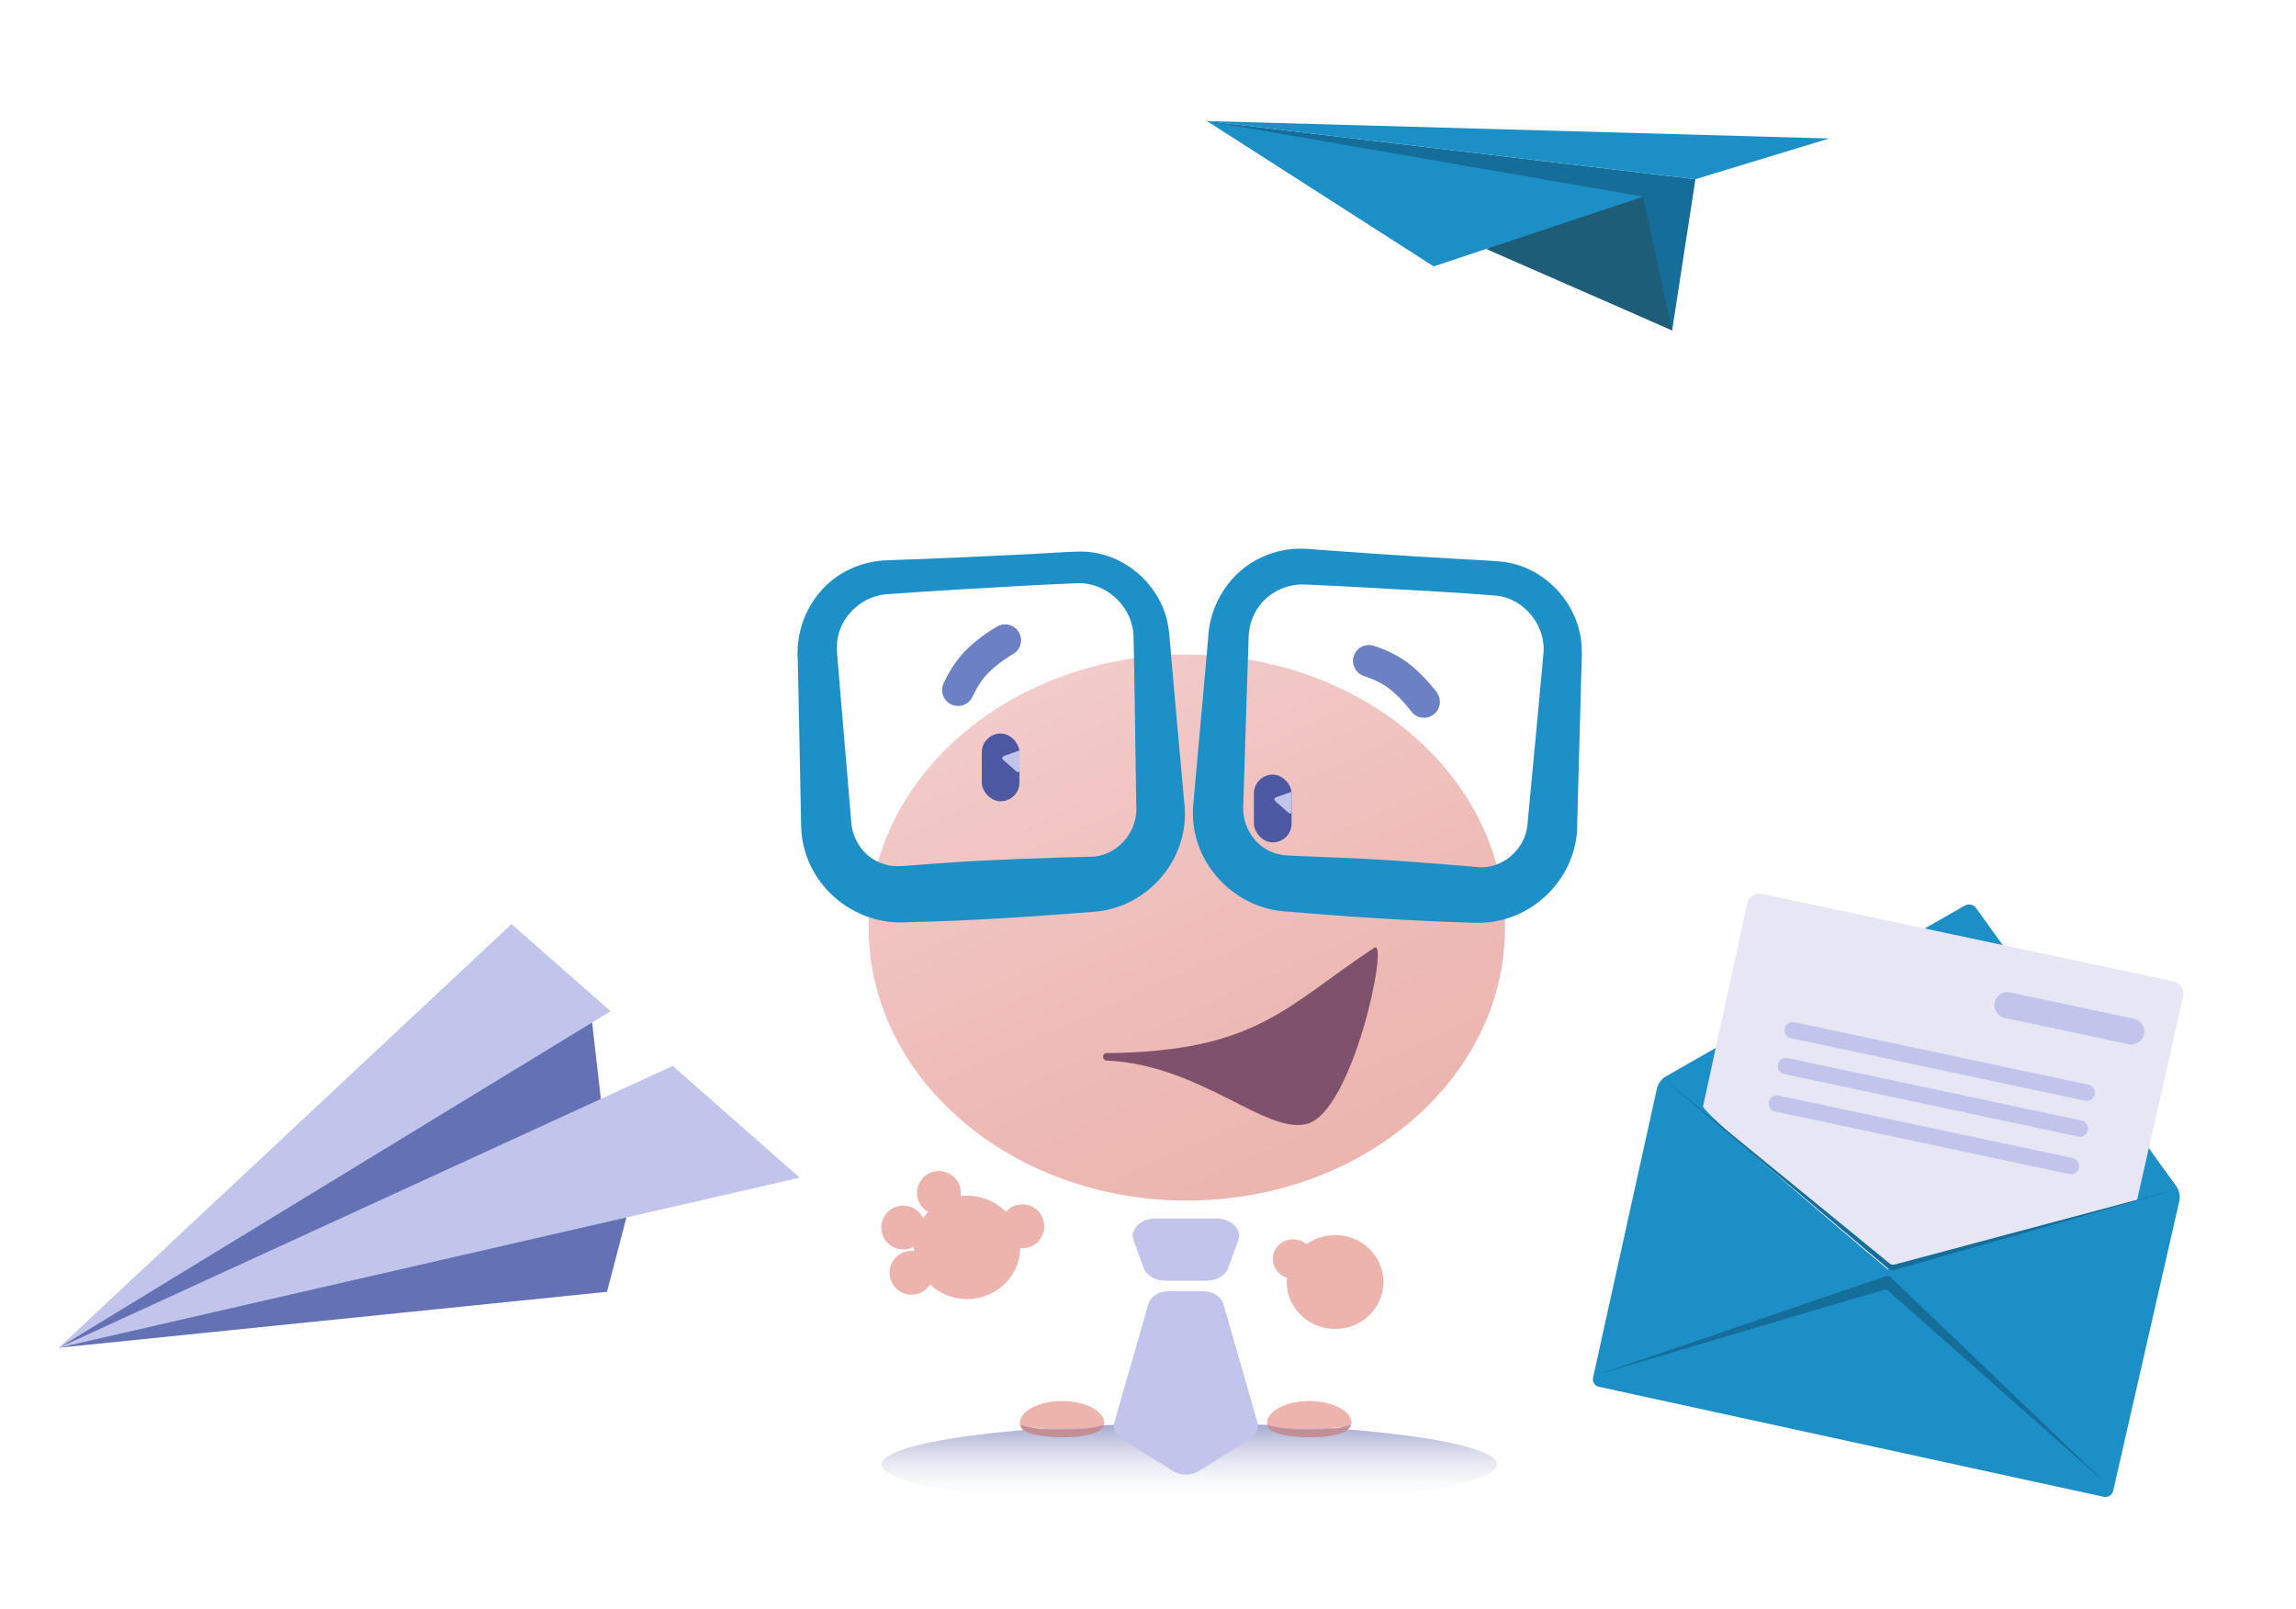 <?xml version="1.0" encoding="UTF-8"?><svg id="Ebene_1" xmlns="http://www.w3.org/2000/svg" xmlns:xlink="http://www.w3.org/1999/xlink" viewBox="0 0 642 450"><defs><style>.cls-1{fill:#ecb4ad;}.cls-2{fill:#e6e6f4;}.cls-3{fill:#7f516c;}.cls-4{fill:#c38f95;}.cls-5{fill:#c1c5ec;}.cls-6{fill:#156d99;}.cls-7{fill:#1d5d78;}.cls-8{fill:#1d90c7;}.cls-9{fill:#1c8fc7;}.cls-10{fill:#6c80c4;}.cls-11{fill:#6472b5;}.cls-12{fill:#4d58a2;}.cls-13{fill:url(#Unbenannter_Verlauf_19);}.cls-14{fill:url(#Unbenannter_Verlauf_10);}</style><linearGradient id="Unbenannter_Verlauf_10" x1="332.51" y1="426.96" x2="332.51" y2="384.74" gradientUnits="userSpaceOnUse"><stop offset=".15" stop-color="#fff" stop-opacity="0"/><stop offset=".89" stop-color="#4d58a2"/></linearGradient><linearGradient id="Unbenannter_Verlauf_19" x1="299.79" y1="188.05" x2="372.78" y2="350.33" gradientUnits="userSpaceOnUse"><stop offset="0" stop-color="#f3cbcb"/><stop offset=".04" stop-color="#f2cac9"/><stop offset=".62" stop-color="#edb9b4"/><stop offset="1" stop-color="#ecb4ad"/></linearGradient></defs><g><polygon class="cls-11" points="16.47 376.85 169.31 318.69 165.01 281.07 16.47 376.85"/><polygon class="cls-11" points="16.47 376.85 169.72 361.22 177.01 333.39 16.47 376.85"/><polygon class="cls-5" points="16.47 376.85 223.61 329.31 188.11 298.06 16.47 376.85"/><polygon class="cls-5" points="16.47 376.85 170.73 282.76 143.03 258.38 16.47 376.85"/><polygon class="cls-6" points="467.56 92.38 474.07 50.1 337.47 33.84 467.56 92.38"/><polygon class="cls-7" points="459.43 54.98 467.56 92.38 415.52 69.61 459.43 54.98"/><polygon class="cls-9" points="400.89 74.49 459.43 54.98 337.47 33.84 400.89 74.49"/><polygon class="cls-9" points="474.07 50.1 511.47 38.72 337.47 33.84 474.07 50.1"/><g><path class="cls-9" d="M552.54,253.9c-.7-.97-2.11-1.28-3.15-.68l-83.71,47.84c-1.04,.59-2.09,2.02-2.35,3.19l-17.88,80.95c-.26,1.17,.48,2.32,1.65,2.58l141.17,30.77c1.17,.25,2.33-.49,2.6-1.65l18.53-81.19c.27-1.17-.09-2.9-.78-3.87l-56.08-77.93Z"/><path class="cls-6" d="M526.74,360.65c.38-.11,.93,0,1.23,.27l60.02,53.08c.3,.26,.31,.26,.02-.02l-59.39-56.9c-.29-.28-.83-.4-1.21-.27l-79.04,27.03c-.38,.13-.37,.14,.01,.03l78.35-23.22Z"/><path class="cls-2" d="M492.79,249.97c-1.95-.41-3.87,.83-4.29,2.78l-12.29,56.57c-.42,1.95,51.63,45.64,51.63,45.64l69.73-19.42,12.86-56.87c.41-1.95-.83-3.87-2.78-4.28l-114.85-24.41Z"/><path class="cls-5" d="M562.02,277.5c-1.96-.42-3.89,.84-4.31,2.8-.42,1.96,.84,3.89,2.8,4.31l34.67,7.37c1.96,.42,3.89-.84,4.31-2.8,.42-1.96-.84-3.89-2.8-4.31l-34.67-7.37Z"/><path class="cls-5" d="M501.72,285.83c-1.23-.26-2.45,.53-2.71,1.76-.26,1.24,.53,2.45,1.76,2.71l82.23,17.48c1.23,.26,2.45-.52,2.71-1.76,.26-1.24-.53-2.45-1.76-2.71l-82.23-17.48Z"/><path class="cls-5" d="M499.82,295.85c-1.23-.26-2.45,.53-2.71,1.76-.26,1.24,.53,2.45,1.76,2.71l82.23,17.48c1.23,.26,2.45-.52,2.71-1.76,.26-1.24-.53-2.45-1.76-2.71l-82.23-17.48Z"/><path class="cls-5" d="M497.32,306.34c-1.23-.26-2.45,.53-2.71,1.76-.26,1.24,.53,2.45,1.76,2.71l82.23,17.48c1.23,.26,2.45-.52,2.71-1.76,.26-1.24-.53-2.45-1.76-2.71l-82.22-17.48Z"/><path class="cls-6" d="M465.73,302.11c-.31-.25-.31-.25,0,0l62.49,52.82c.3,.26,.86,.38,1.25,.27l77.9-22.32c.38-.11,.38-.11,0-.01l-77.68,20.74c-.39,.1-.95-.02-1.26-.27l-62.69-51.24Z"/></g></g><g><ellipse class="cls-14" cx="332.51" cy="409.52" rx="86.04" ry="11.46"/><g><ellipse class="cls-1" cx="373.32" cy="358.48" rx="13.53" ry="13.13"/><ellipse class="cls-1" cx="361.58" cy="352.04" rx="5.67" ry="5.5"/></g><ellipse class="cls-13" cx="331.86" cy="259.36" rx="88.97" ry="76.34"/><path class="cls-8" d="M305.6,254.98c-16.04,1.28-35.44,2.58-51.42,2.87-15.79,1.33-29.86-11.09-30.17-26.88-.02-1.59-.13-6.07-.15-7.73-.13-6.53-.48-24.15-.62-30.91-.02-1.64-.15-6.12-.17-7.73-.73-9.63,4.06-19.41,12.42-24.31,3.67-2.18,7.88-3.41,12.09-3.61,13.73-.46,27.45-1.09,41.16-1.78,2.03-.08,11.24-.71,13.13-.67,11.78-.17,22.56,8.8,24.72,20.48,.55,3.13,.74,7.64,1.07,10.83,.55,6.5,2.14,24.07,2.75,30.8,.13,1.64,.56,6.09,.69,7.7,2.11,15.5-9.88,29.96-25.5,30.93h0Zm-.81-15.4c7.12,0,13.16-6.42,12.94-13.55-.05-2.29-.1-6.68-.14-9.02-.1-6.83-.34-24.31-.47-30.92-.04-1.64-.1-6.12-.16-7.73,.07-8.12-7.04-15.31-15.18-15.28-1.37,0-10.99,.46-12.59,.55-13.71,.75-27.42,1.54-41.12,2.52-6.57,.42-12.36,5.43-13.75,11.82-.43,1.96-.35,4.05-.15,6.04,.14,1.59,.49,6.05,.64,7.7,.58,6.81,2.04,24.23,2.6,30.8,.16,1.63,.5,6.11,.65,7.7,.43,5.01,3.86,9.63,8.53,11.2,2.14,.86,4.5,.89,6.77,.67,0,0,10.27-.75,10.27-.75,11.89-.9,29.07-1.48,41.16-1.77h0Z"/><path class="cls-8" d="M411.99,258.03c-17.04-.51-34.4-1.62-51.4-3.1-15.74-.42-28.43-14.4-26.92-30.05,.16-1.58,.54-6.05,.69-7.7,.59-6.5,2.16-24.06,2.76-30.79,.16-1.64,.53-6.1,.68-7.7,.32-9.69,6.18-18.96,15.1-22.92,3.9-1.81,8.27-2.57,12.52-2.3,13.69,1.04,27.4,1.96,41.11,2.75,2.04,.15,11.26,.57,13.14,.8,11.89,1.14,21.79,11.46,22.57,23.48,.19,3.2-.12,7.69-.17,10.93-.2,6.53-.67,24.15-.84,30.9-.06,1.64-.15,6.12-.21,7.73,.3,15.71-13.33,28.78-29.03,27.95h0Zm.94-15.59c7,.77,13.63-4.89,14.18-11.92,.2-2.28,.62-6.65,.84-8.98,.64-6.8,2.3-24.2,2.89-30.78,.13-1.63,.57-6.1,.7-7.7,.95-7.8-5.12-15.61-13.05-16.5-10.74-.88-22.4-1.48-33.11-2.08-6.85-.4-13.71-.74-20.57-1.04-5.17-.22-10.33,2.32-13.14,6.65-1.92,2.74-2.59,6-2.57,9.29-.04,1.59-.21,6.07-.26,7.72-.22,6.83-.78,24.29-.98,30.9-.03,1.64-.2,6.12-.24,7.72-.14,5.04,2.75,10.04,7.21,12.15,2.04,1.08,4.4,1.38,6.68,1.42,0,0,10.29,.43,10.29,.43,13.73,.46,27.42,1.54,41.11,2.71h0Z"/><rect class="cls-12" x="274.53" y="205.11" width="10.53" height="18.95" rx="5.26" ry="5.26"/><rect class="cls-12" x="350.62" y="216.6" width="10.53" height="18.95" rx="5.26" ry="5.26"/><path class="cls-5" d="M337.23,358.14h-11.25c-2.89,0-5.43-1.46-6.19-3.56l-2.82-7.76c-1.11-3.07,1.96-6.1,6.19-6.1h16.89c4.23,0,7.31,3.03,6.19,6.1l-2.82,7.76c-.76,2.1-3.3,3.56-6.19,3.56Z"/><path class="cls-5" d="M349.48,402.43l-14.24,8.89c-2.14,1.34-5.14,1.34-7.28,0l-14.24-8.89c-1.65-1.03-2.5-2.67-2.24-4.33l9.46-32.9c.37-2.38,2.89-4.16,5.88-4.16h9.55c2.99,0,5.51,1.78,5.88,4.16l9.46,32.9c.26,1.66-.59,3.31-2.24,4.33Z"/><path class="cls-10" d="M398.17,200.7c-1.37,0-2.73-.63-3.6-1.83-.03-.03-2.89-3.92-6.36-6.5-2.86-2.12-6.66-3.27-6.7-3.29-2.35-.7-3.69-3.18-3-5.53,.7-2.35,3.16-3.7,5.52-3,.54,.16,5.4,1.64,9.48,4.68,4.58,3.4,8.1,8.2,8.25,8.4,1.45,1.99,1.01,4.77-.98,6.22-.79,.57-1.71,.85-2.61,.85Z"/><path class="cls-10" d="M267.89,197.4c-.59,0-1.18-.12-1.76-.36-2.25-.97-3.3-3.58-2.33-5.83,.22-.52,2.27-5.16,5.76-8.86,3.92-4.15,9.1-7.08,9.32-7.2,2.14-1.2,4.85-.44,6.06,1.7s.44,4.86-1.7,6.06c-.04,.02-4.23,2.41-7.2,5.55-2.44,2.59-4.04,6.23-4.05,6.26-.73,1.68-2.37,2.69-4.09,2.69Z"/><path class="cls-3" d="M309.44,296.55c-1.27-.06-1.38-2.06-.11-2.07,42.31-.41,50.3-13.26,74.98-29.49,4.16-2.74-6.04,46.24-19,49.32-11.69,2.78-29.59-16.56-55.87-17.75Z"/><g><path class="cls-4" d="M308.58,398.44c-.62,4.65-20.62,4.32-22.96,.91-.67-.99-.1-2.09,.37-2.95,3.4-5.54,21.76-5.5,22.59,2.04h0Zm-1.26,0c-.31-4.01-6.03-5.53-9.44-5.66-3.69-.13-10.56,1.11-11.2,5.46,0,.1-.01,.25,.01,.2,.08,.09,.24,.21,.47,.31,4.73,1.48,10.13,.93,15.07,.85,1.68-.17,3.78-.11,5.09-1.17h0Z"/><path class="cls-1" d="M308.8,398.02c0,2.04-23.65,2.04-23.65,0,0-3.46,5.29-6.26,11.83-6.26s11.83,2.8,11.83,6.26Z"/></g><g><path class="cls-4" d="M377.7,398.44c-.62,4.65-20.62,4.32-22.96,.91-.67-.99-.1-2.09,.37-2.95,3.4-5.54,21.76-5.5,22.59,2.04h0Zm-1.26,0c-.31-4.01-6.03-5.53-9.44-5.66-3.69-.13-10.56,1.11-11.2,5.46,0,.1-.01,.25,.01,.2,.08,.09,.24,.21,.47,.31,4.73,1.48,10.13,.93,15.07,.85,1.68-.17,3.78-.11,5.09-1.17h0Z"/><path class="cls-1" d="M377.92,398.02c0,2.04-23.65,2.04-23.65,0,0-3.46,5.29-6.26,11.83-6.26s11.83,2.8,11.83,6.26Z"/></g><path class="cls-5" d="M285.07,209.86h0l-4.25,1.49c-.63,.22-.74,.76-.23,1.2l3.57,3.14c.5,.44,.91,.26,.91-.41v-5.42Z"/><path class="cls-5" d="M361.15,221.41h0l-4.25,1.49c-.63,.22-.74,.76-.23,1.2l3.57,3.14c.5,.44,.91,.26,.91-.41v-5.42Z"/><g><ellipse class="cls-1" cx="270.4" cy="348.79" rx="14.89" ry="14.46"/><circle class="cls-1" cx="285.87" cy="342.9" r="6.13"/><circle class="cls-1" cx="262.54" cy="333.57" r="6.13"/><circle class="cls-1" cx="252.54" cy="343.24" r="6.13"/><circle class="cls-1" cx="254.87" cy="355.9" r="6.13"/></g></g></svg>